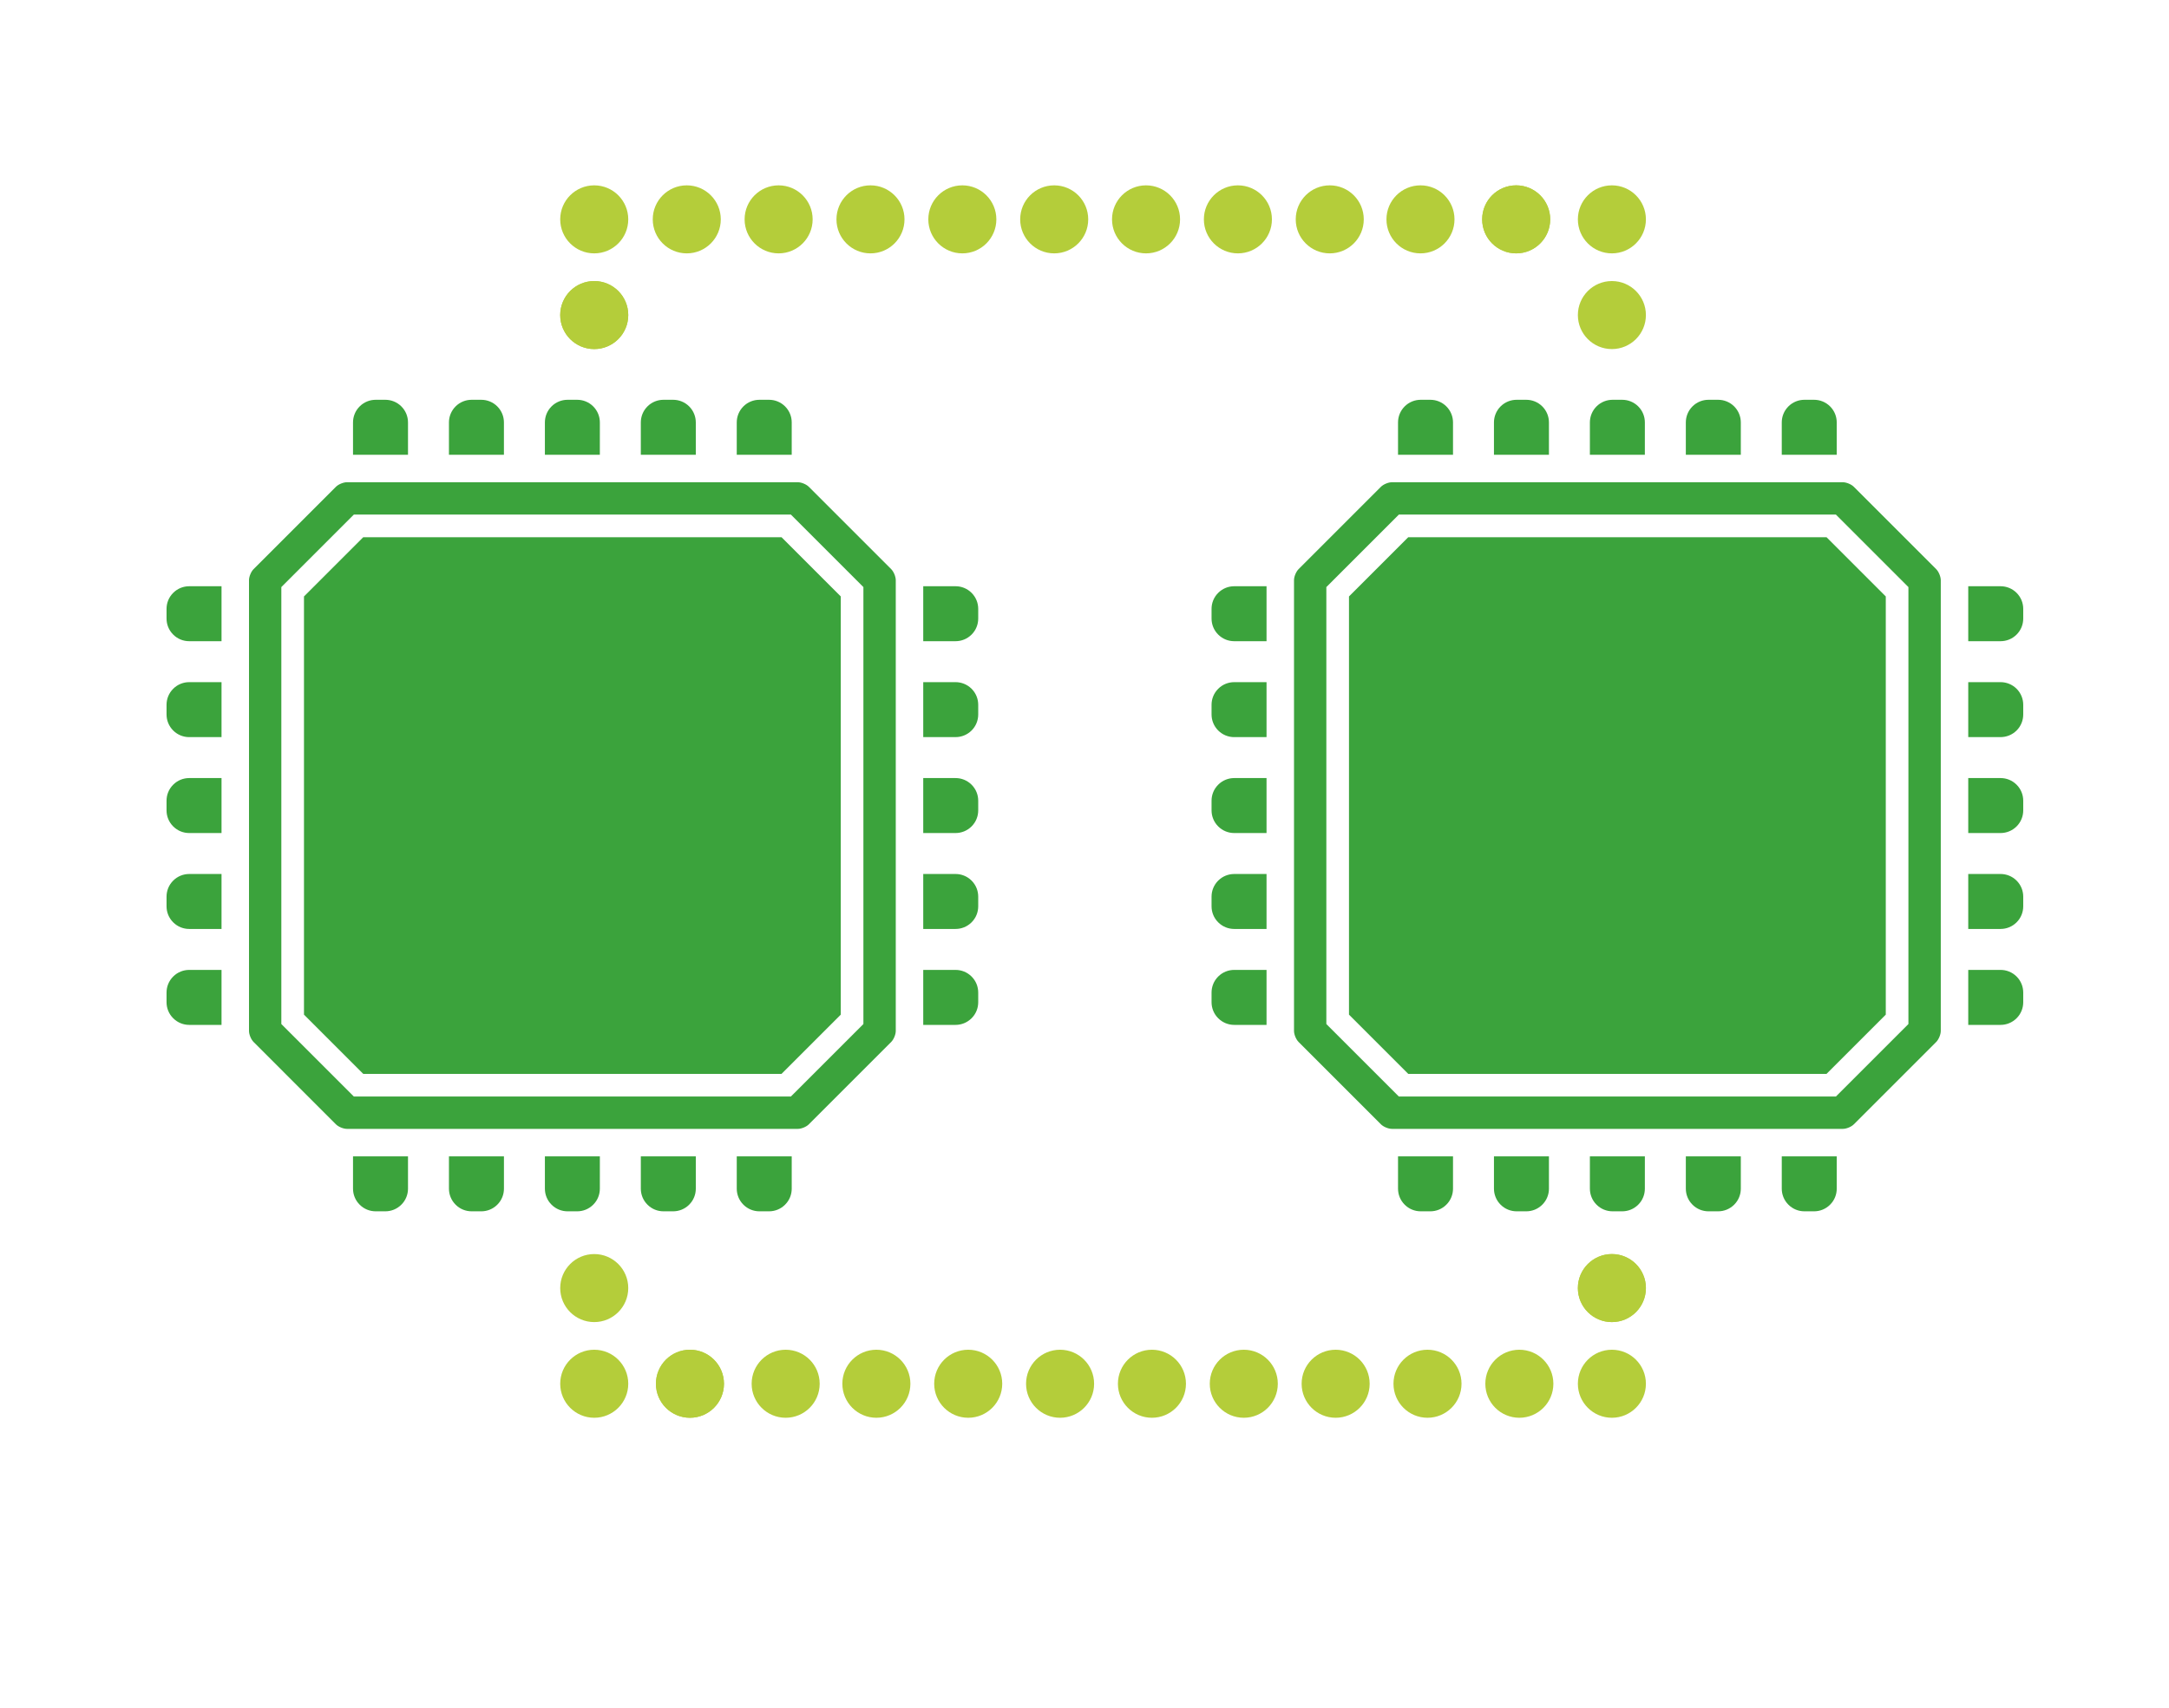 <?xml version="1.0" encoding="iso-8859-1"?>
<!-- Generator: Adobe Illustrator 16.0.0, SVG Export Plug-In . SVG Version: 6.00 Build 0)  -->
<!DOCTYPE svg PUBLIC "-//W3C//DTD SVG 1.1//EN" "http://www.w3.org/Graphics/SVG/1.1/DTD/svg11.dtd">
<svg version="1.1" id="Layer_1" xmlns="http://www.w3.org/2000/svg" xmlns:xlink="http://www.w3.org/1999/xlink" x="0px" y="0px"
	 width="164.94px" height="129.89px" viewBox="0 0 164.94 129.89" style="enable-background:new 0 0 164.94 129.89;"
	 xml:space="preserve">
<g>
	<path style="fill:#3BA33C;" d="M110.493,34.588h-4.181v-2.459c0-0.441,0.168-0.881,0.505-1.218
		c0.336-0.336,0.776-0.504,1.217-0.504h0.738c0.439,0,0.881,0.168,1.216,0.504c0.337,0.337,0.505,0.777,0.505,1.218V34.588
		L110.493,34.588z M117.788,32.129c0-0.441-0.168-0.881-0.504-1.218c-0.336-0.336-0.777-0.504-1.217-0.504h-0.738
		c-0.44,0-0.881,0.168-1.218,0.504c-0.335,0.337-0.504,0.777-0.504,1.218v2.459h4.181V32.129z M125.083,32.129
		c0-0.441-0.168-0.881-0.504-1.218c-0.337-0.336-0.776-0.504-1.217-0.504h-0.738c-0.44,0-0.881,0.168-1.218,0.504
		c-0.335,0.337-0.504,0.777-0.504,1.218v2.459h4.18L125.083,32.129L125.083,32.129z M132.379,32.129
		c0-0.441-0.169-0.881-0.504-1.218c-0.337-0.336-0.778-0.504-1.218-0.504h-0.738c-0.44,0-0.881,0.168-1.217,0.504
		c-0.337,0.337-0.504,0.777-0.504,1.218v2.459h4.181V32.129z M139.673,32.129c0-0.441-0.168-0.881-0.504-1.218
		c-0.336-0.336-0.777-0.504-1.217-0.504h-0.738c-0.44,0-0.881,0.168-1.217,0.504c-0.336,0.337-0.504,0.777-0.504,1.218v2.459h4.18
		V32.129L139.673,32.129z M93.854,73.769c-0.44,0-0.881,0.168-1.217,0.504c-0.337,0.336-0.505,0.777-0.505,1.219v0.736
		c0,0.441,0.168,0.881,0.505,1.217c0.336,0.336,0.777,0.506,1.217,0.506h2.459v-4.182H93.854z M93.854,66.474
		c-0.44,0-0.881,0.168-1.217,0.504c-0.337,0.336-0.505,0.777-0.505,1.217v0.738c0,0.441,0.168,0.881,0.505,1.217
		c0.336,0.336,0.777,0.504,1.217,0.504h2.459v-4.18H93.854z M93.854,59.178c-0.44,0-0.881,0.167-1.217,0.505
		c-0.337,0.335-0.505,0.775-0.505,1.217v0.737c0,0.44,0.168,0.881,0.505,1.217c0.336,0.336,0.777,0.505,1.217,0.505h2.459v-4.181
		H93.854z M93.854,51.883c-0.44,0-0.881,0.168-1.217,0.504c-0.337,0.337-0.505,0.776-0.505,1.217v0.738
		c0,0.44,0.168,0.881,0.505,1.218c0.336,0.335,0.777,0.504,1.217,0.504h2.459v-4.181H93.854z M93.854,44.588
		c-0.44,0-0.881,0.168-1.217,0.504c-0.337,0.336-0.505,0.776-0.505,1.217v0.737c0,0.442,0.168,0.883,0.505,1.218
		c0.336,0.337,0.777,0.504,1.217,0.504h2.459v-4.18H93.854z M149.674,73.769v4.182h2.459c0.44,0,0.881-0.17,1.218-0.506
		c0.336-0.336,0.504-0.775,0.504-1.217v-0.736c0-0.441-0.168-0.883-0.504-1.219c-0.337-0.336-0.778-0.504-1.218-0.504H149.674
		L149.674,73.769z M149.674,66.474v4.18h2.459c0.44,0,0.881-0.168,1.218-0.504c0.336-0.336,0.504-0.777,0.504-1.217v-0.738
		c0-0.439-0.168-0.881-0.504-1.217c-0.337-0.336-0.778-0.504-1.218-0.504H149.674z M149.674,59.178v4.181h2.459
		c0.44,0,0.881-0.169,1.218-0.505c0.336-0.336,0.504-0.776,0.504-1.217V60.9c0-0.441-0.168-0.882-0.504-1.217
		c-0.337-0.337-0.778-0.505-1.218-0.505H149.674z M149.674,51.883v4.18h2.459c0.44,0,0.881-0.168,1.218-0.503
		c0.336-0.336,0.504-0.777,0.504-1.218v-0.738c0-0.44-0.168-0.88-0.504-1.217c-0.337-0.335-0.778-0.504-1.218-0.504H149.674z
		 M149.674,44.588v4.18h2.459c0.44,0,0.881-0.167,1.218-0.504c0.336-0.335,0.504-0.775,0.504-1.218v-0.737
		c0-0.44-0.168-0.881-0.504-1.217c-0.337-0.336-0.778-0.504-1.218-0.504H149.674z M110.493,87.95h-4.181v2.459
		c0,0.439,0.168,0.881,0.505,1.215c0.336,0.338,0.776,0.506,1.217,0.506h0.738c0.439,0,0.881-0.168,1.216-0.506
		c0.337-0.334,0.505-0.775,0.505-1.215V87.95L110.493,87.95z M117.788,87.95h-4.181v2.459c0,0.439,0.169,0.881,0.504,1.215
		c0.337,0.338,0.777,0.506,1.218,0.506h0.738c0.439,0,0.88-0.168,1.217-0.506c0.336-0.334,0.504-0.775,0.504-1.215V87.95z
		 M125.083,87.95h-4.181v2.459c0,0.439,0.168,0.881,0.504,1.215c0.337,0.338,0.777,0.506,1.218,0.506h0.738
		c0.44,0,0.88-0.168,1.217-0.506c0.336-0.334,0.503-0.775,0.503-1.215L125.083,87.95L125.083,87.95z M132.379,87.95h-4.181v2.459
		c0,0.439,0.167,0.881,0.504,1.215c0.336,0.338,0.776,0.506,1.217,0.506h0.738c0.439,0,0.881-0.168,1.218-0.506
		c0.335-0.334,0.504-0.775,0.504-1.215V87.95z M139.673,87.95h-4.18v2.459c0,0.439,0.168,0.881,0.504,1.215
		c0.336,0.338,0.777,0.506,1.217,0.506h0.738c0.44,0,0.881-0.168,1.217-0.506c0.336-0.334,0.504-0.775,0.504-1.215V87.95
		L139.673,87.95z"/>
	<path style="fill:#3BA33C;" d="M107.09,40.859l-4.507,4.506v31.806l4.507,4.506h31.807l4.506-4.506V45.365l-4.506-4.506H107.09
		L107.09,40.859z M115.594,59.966l-1.794,0.285v-1.458h-4.834v4.877h4.835v-1.654l1.794,0.371v0.911
		c0,0.705-0.134,1.185-0.398,1.439c-0.265,0.256-0.769,0.383-1.513,0.383h-4.601c-0.748,0-1.253-0.127-1.516-0.383
		c-0.263-0.255-0.395-0.734-0.395-1.439v-4.06c0-0.7,0.132-1.18,0.395-1.437c0.263-0.258,0.768-0.386,1.516-0.386h4.601
		c0.744,0,1.248,0.128,1.513,0.386c0.264,0.257,0.397,0.736,0.397,1.437V59.966z M127.622,60.63c0,0.52-0.138,0.897-0.412,1.134
		c-0.275,0.236-0.717,0.354-1.33,0.354h-4.826v3.003h-1.764v-7.704h6.59c0.613,0,1.055,0.117,1.33,0.353
		c0.274,0.236,0.412,0.616,0.412,1.142V60.63z M138.812,63.298c0,0.705-0.13,1.185-0.393,1.439
		c-0.263,0.256-0.768,0.383-1.517,0.383h-4.869c-0.744,0-1.248-0.127-1.514-0.383c-0.264-0.255-0.396-0.734-0.396-1.439v-5.882
		h1.792v6.255h5.111v-6.255h1.785L138.812,63.298L138.812,63.298z M125.723,58.885c0.115,0.09,0.172,0.246,0.172,0.47v0.824
		c0,0.227-0.057,0.387-0.172,0.477c-0.114,0.09-0.326,0.135-0.638,0.135h-4.031v-2.04h4.031
		C125.396,58.75,125.608,58.794,125.723,58.885z M147.235,43.286l-6.261-6.26c-0.189-0.191-0.567-0.348-0.838-0.348H105.85
		c-0.271,0-0.648,0.156-0.84,0.348l-6.259,6.26c-0.191,0.19-0.349,0.568-0.349,0.839v34.287c0,0.271,0.157,0.648,0.349,0.84
		l6.259,6.26c0.192,0.193,0.569,0.348,0.84,0.348h34.287c0.271,0,0.648-0.154,0.839-0.348l6.26-6.26
		c0.191-0.191,0.349-0.568,0.349-0.84V44.125C147.583,43.854,147.426,43.476,147.235,43.286z M145.124,77.886l-5.515,5.514h-33.233
		l-5.515-5.514V44.652l5.515-5.515h33.233l5.515,5.515V77.886L145.124,77.886z"/>
</g>
<rect x="104.399" y="51.316" style="fill:#3BA33C;" width="35.645" height="17.976"/>
<g>
	<path style="fill:#3BA33C;" d="M31.026,34.588h-4.181v-2.459c0-0.441,0.168-0.881,0.505-1.218c0.336-0.336,0.776-0.504,1.217-0.504
		h0.738c0.439,0,0.88,0.168,1.216,0.504c0.337,0.337,0.505,0.777,0.505,1.218V34.588L31.026,34.588z M38.321,32.129
		c0-0.441-0.168-0.881-0.504-1.218c-0.336-0.336-0.777-0.504-1.218-0.504h-0.737c-0.44,0-0.882,0.168-1.217,0.504
		c-0.336,0.337-0.505,0.777-0.505,1.218v2.459h4.181V32.129z M45.616,32.129c0-0.441-0.168-0.881-0.504-1.218
		c-0.336-0.336-0.776-0.504-1.217-0.504h-0.737c-0.441,0-0.882,0.168-1.218,0.504c-0.337,0.337-0.504,0.777-0.504,1.218v2.459h4.179
		L45.616,32.129L45.616,32.129z M52.912,32.129c0-0.441-0.169-0.881-0.504-1.218c-0.337-0.336-0.778-0.504-1.218-0.504h-0.738
		c-0.44,0-0.881,0.168-1.217,0.504c-0.337,0.337-0.504,0.777-0.504,1.218v2.459h4.181V32.129z M60.206,32.129
		c0-0.441-0.168-0.881-0.504-1.218c-0.336-0.336-0.777-0.504-1.217-0.504h-0.738c-0.44,0-0.881,0.168-1.217,0.504
		c-0.336,0.337-0.504,0.777-0.504,1.218v2.459h4.18V32.129L60.206,32.129z M14.387,73.769c-0.44,0-0.881,0.168-1.217,0.504
		c-0.337,0.336-0.505,0.777-0.505,1.219v0.736c0,0.441,0.168,0.881,0.505,1.217c0.336,0.336,0.776,0.506,1.217,0.506h2.459v-4.182
		H14.387z M14.387,66.474c-0.44,0-0.881,0.168-1.217,0.504c-0.337,0.336-0.505,0.777-0.505,1.217v0.738
		c0,0.441,0.168,0.881,0.505,1.217c0.336,0.336,0.776,0.504,1.217,0.504h2.459v-4.18H14.387z M14.387,59.178
		c-0.44,0-0.881,0.167-1.217,0.505c-0.337,0.335-0.505,0.775-0.505,1.217v0.737c0,0.44,0.168,0.881,0.505,1.217
		c0.336,0.336,0.776,0.505,1.217,0.505h2.459v-4.181H14.387z M14.387,51.883c-0.44,0-0.881,0.168-1.217,0.504
		c-0.337,0.337-0.505,0.776-0.505,1.217v0.738c0,0.44,0.168,0.881,0.505,1.218c0.336,0.335,0.776,0.504,1.217,0.504h2.459v-4.181
		H14.387z M14.387,44.588c-0.44,0-0.881,0.168-1.217,0.504c-0.337,0.336-0.505,0.776-0.505,1.217v0.737
		c0,0.442,0.168,0.883,0.505,1.218c0.336,0.337,0.776,0.504,1.217,0.504h2.459v-4.18H14.387z M70.207,73.769v4.182h2.459
		c0.44,0,0.881-0.17,1.218-0.506c0.336-0.336,0.504-0.775,0.504-1.217v-0.736c0-0.441-0.168-0.883-0.504-1.219
		c-0.337-0.336-0.778-0.504-1.218-0.504H70.207L70.207,73.769z M70.207,66.474v4.18h2.459c0.44,0,0.881-0.168,1.218-0.504
		c0.336-0.336,0.504-0.777,0.504-1.217v-0.738c0-0.439-0.168-0.881-0.504-1.217c-0.337-0.336-0.778-0.504-1.218-0.504H70.207z
		 M70.207,59.178v4.181h2.459c0.44,0,0.881-0.169,1.218-0.505c0.336-0.336,0.504-0.776,0.504-1.217V60.9
		c0-0.441-0.168-0.882-0.504-1.217c-0.337-0.337-0.778-0.505-1.218-0.505H70.207z M70.207,51.883v4.18h2.459
		c0.44,0,0.881-0.168,1.218-0.503c0.336-0.336,0.504-0.777,0.504-1.218v-0.738c0-0.44-0.168-0.88-0.504-1.217
		c-0.337-0.335-0.778-0.504-1.218-0.504H70.207z M70.207,44.588v4.18h2.459c0.44,0,0.881-0.167,1.218-0.504
		c0.336-0.335,0.504-0.775,0.504-1.218v-0.737c0-0.44-0.168-0.881-0.504-1.217c-0.337-0.336-0.778-0.504-1.218-0.504H70.207z
		 M31.026,87.95h-4.181v2.459c0,0.439,0.168,0.881,0.505,1.215c0.336,0.338,0.776,0.506,1.217,0.506h0.738
		c0.439,0,0.88-0.168,1.216-0.506c0.337-0.334,0.505-0.775,0.505-1.215V87.95L31.026,87.95z M38.321,87.95h-4.181v2.459
		c0,0.439,0.169,0.881,0.505,1.215c0.335,0.338,0.776,0.506,1.217,0.506H36.6c0.44,0,0.881-0.168,1.218-0.506
		c0.336-0.334,0.504-0.775,0.504-1.215V87.95z M45.616,87.95h-4.18v2.459c0,0.439,0.167,0.881,0.504,1.215
		c0.336,0.338,0.776,0.506,1.218,0.506h0.737c0.44,0,0.881-0.168,1.217-0.506c0.336-0.334,0.503-0.775,0.503-1.215L45.616,87.95
		L45.616,87.95z M52.912,87.95h-4.181v2.459c0,0.439,0.167,0.881,0.504,1.215c0.336,0.338,0.776,0.506,1.217,0.506h0.738
		c0.439,0,0.881-0.168,1.218-0.506c0.335-0.334,0.504-0.775,0.504-1.215V87.95z M60.206,87.95h-4.18v2.459
		c0,0.439,0.168,0.881,0.504,1.215c0.336,0.338,0.777,0.506,1.217,0.506h0.738c0.44,0,0.881-0.168,1.217-0.506
		c0.336-0.334,0.504-0.775,0.504-1.215V87.95L60.206,87.95z"/>
	<path style="fill:#3BA33C;" d="M27.623,40.859l-4.507,4.506v31.806l4.507,4.506H59.43l4.506-4.506V45.365l-4.506-4.506H27.623
		L27.623,40.859z M36.127,59.966l-1.794,0.285v-1.458h-4.834v4.877h4.835v-1.654l1.793,0.371v0.911c0,0.705-0.133,1.185-0.396,1.439
		c-0.266,0.256-0.77,0.383-1.514,0.383h-4.601c-0.748,0-1.253-0.127-1.516-0.383c-0.263-0.255-0.394-0.734-0.394-1.439v-4.06
		c0-0.7,0.131-1.18,0.394-1.437c0.263-0.258,0.768-0.386,1.516-0.386h4.601c0.744,0,1.248,0.128,1.513,0.386
		c0.264,0.257,0.397,0.736,0.397,1.437V59.966z M48.155,60.63c0,0.52-0.137,0.897-0.412,1.134c-0.274,0.236-0.717,0.354-1.33,0.354
		h-4.826v3.003h-1.764v-7.704h6.59c0.613,0,1.056,0.117,1.33,0.353c0.275,0.236,0.412,0.616,0.412,1.142V60.63z M59.345,63.298
		c0,0.705-0.13,1.185-0.393,1.439c-0.263,0.256-0.768,0.383-1.517,0.383h-4.869c-0.744,0-1.248-0.127-1.514-0.383
		c-0.264-0.255-0.396-0.734-0.396-1.439v-5.882h1.792v6.255h5.111v-6.255h1.785L59.345,63.298L59.345,63.298z M46.256,58.885
		c0.115,0.09,0.172,0.246,0.172,0.47v0.824c0,0.227-0.057,0.387-0.172,0.477c-0.114,0.09-0.325,0.135-0.638,0.135h-4.031v-2.04
		h4.031C45.931,58.75,46.142,58.794,46.256,58.885z M67.769,43.286l-6.261-6.26c-0.189-0.191-0.567-0.348-0.838-0.348H26.383
		c-0.271,0-0.648,0.156-0.84,0.348l-6.259,6.26c-0.191,0.19-0.349,0.568-0.349,0.839v34.287c0,0.271,0.157,0.648,0.349,0.84
		l6.259,6.26c0.191,0.193,0.569,0.348,0.84,0.348h34.288c0.271,0,0.647-0.154,0.838-0.348l6.26-6.26
		c0.191-0.191,0.349-0.568,0.349-0.84V44.125C68.117,43.854,67.96,43.476,67.769,43.286z M65.657,77.886l-5.515,5.514H26.909
		l-5.515-5.514V44.652l5.515-5.515h33.233l5.515,5.515V77.886L65.657,77.886z"/>
</g>
<rect x="24.933" y="51.316" style="fill:#3BA33C;" width="35.645" height="17.976"/>
<circle style="fill:#B4CD3A;" cx="45.188" cy="23.963" r="2.587"/>
<circle style="fill:#B4CD3A;" cx="45.188" cy="23.963" r="2.587"/>
<circle style="fill:#B4CD3A;" cx="122.575" cy="23.963" r="2.587"/>
<circle style="fill:#B4CD3A;" cx="45.188" cy="16.684" r="2.587"/>
<circle style="fill:#B4CD3A;" cx="52.225" cy="16.684" r="2.587"/>
<circle style="fill:#B4CD3A;" cx="59.21" cy="16.684" r="2.587"/>
<circle style="fill:#B4CD3A;" cx="66.195" cy="16.684" r="2.587"/>
<circle style="fill:#B4CD3A;" cx="73.18" cy="16.684" r="2.587"/>
<circle style="fill:#B4CD3A;" cx="80.166" cy="16.684" r="2.587"/>
<circle style="fill:#B4CD3A;" cx="87.15" cy="16.684" r="2.587"/>
<circle style="fill:#B4CD3A;" cx="94.135" cy="16.684" r="2.587"/>
<circle style="fill:#B4CD3A;" cx="101.12" cy="16.684" r="2.587"/>
<circle style="fill:#B4CD3A;" cx="108.019" cy="16.684" r="2.587"/>
<circle style="fill:#B4CD3A;" cx="115.297" cy="16.684" r="2.587"/>
<circle style="fill:#B4CD3A;" cx="115.297" cy="16.684" r="2.587"/>
<circle style="fill:#B4CD3A;" cx="122.575" cy="16.684" r="2.587"/>
<circle style="fill:#B4CD3A;" cx="122.575" cy="97.968" r="2.587"/>
<circle style="fill:#B4CD3A;" cx="122.575" cy="97.968" r="2.587"/>
<circle style="fill:#B4CD3A;" cx="45.188" cy="97.968" r="2.587"/>
<circle style="fill:#B4CD3A;" cx="122.575" cy="105.245" r="2.587"/>
<circle style="fill:#B4CD3A;" cx="115.538" cy="105.245" r="2.587"/>
<circle style="fill:#B4CD3A;" cx="108.553" cy="105.245" r="2.587"/>
<circle style="fill:#B4CD3A;" cx="101.568" cy="105.245" r="2.587"/>
<circle style="fill:#B4CD3A;" cx="94.583" cy="105.245" r="2.587"/>
<circle style="fill:#B4CD3A;" cx="87.598" cy="105.245" r="2.587"/>
<circle style="fill:#B4CD3A;" cx="80.613" cy="105.245" r="2.587"/>
<circle style="fill:#B4CD3A;" cx="73.627" cy="105.245" r="2.587"/>
<circle style="fill:#B4CD3A;" cx="66.643" cy="105.245" r="2.587"/>
<circle style="fill:#B4CD3A;" cx="59.745" cy="105.245" r="2.587"/>
<circle style="fill:#B4CD3A;" cx="52.467" cy="105.245" r="2.587"/>
<circle style="fill:#B4CD3A;" cx="52.467" cy="105.245" r="2.587"/>
<circle style="fill:#B4CD3A;" cx="45.188" cy="105.245" r="2.587"/>
</svg>
